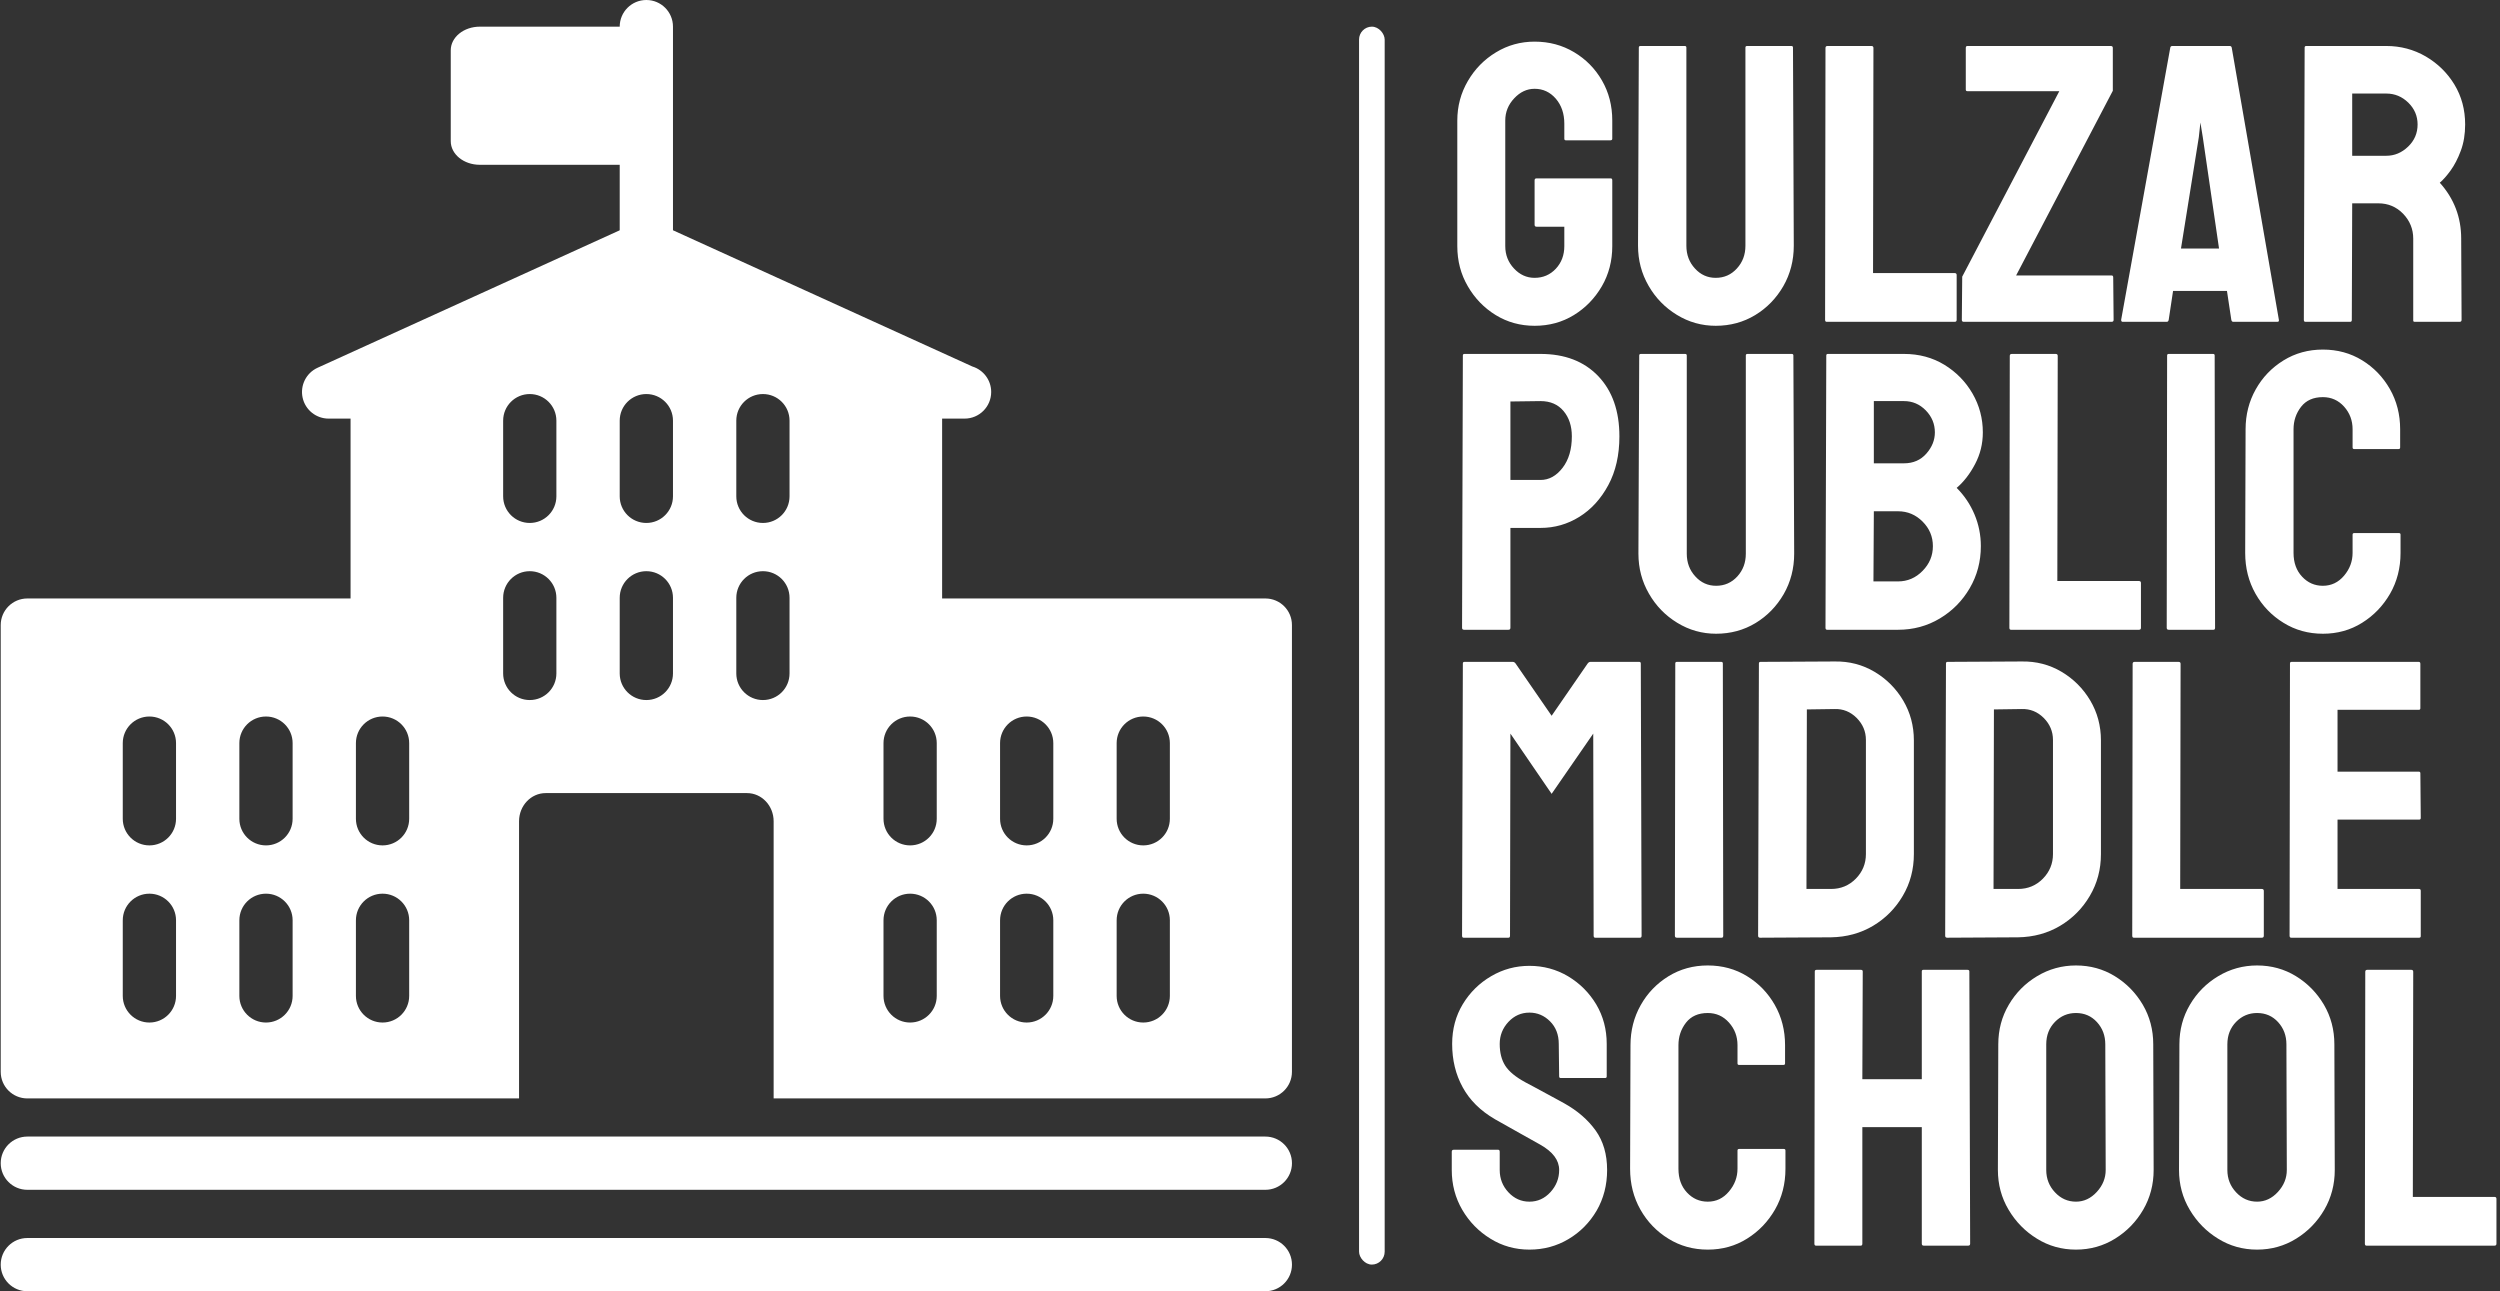<svg xmlns="http://www.w3.org/2000/svg" version="1.1" xmlns:xlink="http://www.w3.org/1999/xlink" xmlns:svgjs="http://svgjs.dev/svgjs" width="2000" height="1033" viewBox="0 0 2000 1033"><rect x="0" y="0" width="2000" height="1033" fill="#333333" stroke="none"/><g transform="matrix(1,0,0,1,-1.13,0)"><svg viewBox="0 0 387 200" data-background-color="#ffffff" preserveAspectRatio="xMidYMid meet" height="1033" width="2000" xmlns="http://www.w3.org/2000/svg" xmlns:xlink="http://www.w3.org/1999/xlink"><g id="tight-bounds" transform="matrix(1,0,0,1,0.219,0)"><svg viewBox="0 0 386.563 200" height="200" width="386.563"><g><svg viewBox="0 0 405.231 209.659" height="200" width="386.563"><g><rect width="4.161" height="201" x="220.551" y="4.329" fill="#ffffff" opacity="1" stroke-width="0" stroke="transparent" fill-opacity="1" class="rect-o-0" data-fill-palette-color="primary" rx="1%" id="o-0" data-palette-color="#ffffff"></rect></g><g transform="matrix(1,0,0,1,235.604,4.829)"><svg viewBox="0 0 169.627 200" height="200" width="169.627"><g id="textblocktransform"><svg viewBox="0 0 169.627 200" height="200" width="169.627" id="textblock"><g><svg viewBox="0 0 169.627 200" height="200" width="169.627"><g transform="matrix(1,0,0,1,0,0)"><svg width="169.627" viewBox="0.7 -35.35 131.8 152.4" height="200" data-palette-color="#ffffff"><svg></svg><svg></svg><svg></svg><svg></svg><g class="wordmark-text-0" data-fill-palette-color="primary" id="text-0"><path xmlns="http://www.w3.org/2000/svg" d="M11.15 0.5v0c-1.8 0-3.433-0.45-4.9-1.35-1.467-0.9-2.64-2.11-3.52-3.63-0.887-1.513-1.33-3.203-1.33-5.07v0-15.85c0-1.8 0.443-3.46 1.33-4.98 0.88-1.513 2.063-2.72 3.55-3.62 1.48-0.9 3.103-1.35 4.87-1.35v0c1.833 0 3.493 0.443 4.98 1.33 1.48 0.88 2.653 2.07 3.52 3.57 0.867 1.5 1.3 3.183 1.3 5.05v0 2.3c0 0.133-0.083 0.2-0.25 0.2v0h-5.6c-0.133 0-0.2-0.067-0.2-0.2v0-1.9c0-1.267-0.357-2.317-1.07-3.15-0.72-0.833-1.613-1.25-2.68-1.25v0c-0.967 0-1.823 0.4-2.57 1.2-0.753 0.8-1.13 1.733-1.13 2.8v0 15.85c0 1.1 0.367 2.04 1.1 2.82 0.733 0.787 1.6 1.18 2.6 1.18v0c1.067 0 1.96-0.383 2.68-1.15 0.713-0.767 1.07-1.717 1.07-2.85v0-2.45h-3.5c-0.167 0-0.25-0.083-0.25-0.25v0-5.6c0-0.167 0.083-0.25 0.25-0.25v0h9.35c0.133 0 0.2 0.083 0.2 0.25v0 8.3c0 1.867-0.44 3.557-1.32 5.07-0.887 1.52-2.063 2.73-3.53 3.63-1.467 0.9-3.117 1.35-4.95 1.35zM34 0.5v0c-1.767 0-3.4-0.46-4.9-1.38-1.5-0.913-2.69-2.137-3.57-3.67-0.887-1.533-1.33-3.217-1.33-5.05v0l0.1-25c0-0.133 0.067-0.2 0.2-0.2v0h5.6c0.133 0 0.2 0.067 0.2 0.2v0 25c0 1.133 0.36 2.09 1.08 2.87 0.713 0.787 1.587 1.18 2.62 1.18v0c1.067 0 1.957-0.393 2.67-1.18 0.72-0.78 1.08-1.737 1.08-2.87v0-25c0-0.133 0.067-0.2 0.2-0.2v0h5.6c0.133 0 0.2 0.067 0.2 0.2v0l0.1 25c0 1.867-0.44 3.567-1.32 5.1-0.887 1.533-2.07 2.75-3.55 3.65-1.487 0.9-3.147 1.35-4.98 1.35zM64.15 0h-16.15c-0.133 0-0.2-0.083-0.2-0.25v0l0.05-34.3c0-0.167 0.083-0.25 0.25-0.25v0h5.55c0.167 0 0.25 0.083 0.25 0.25v0l-0.05 28.4h10.3c0.167 0 0.25 0.083 0.25 0.25v0 5.65c0 0.167-0.083 0.25-0.25 0.25zM83.95 0h-18.65c-0.167 0-0.25-0.083-0.25-0.25v0l0.05-5.45 12.25-23.4h-11.6c-0.133 0-0.2-0.067-0.2-0.2v0-5.25c0-0.167 0.067-0.25 0.2-0.25v0h18.1c0.167 0 0.25 0.083 0.25 0.25v0 5.4l-12.2 23.3h12.05c0.133 0 0.2 0.083 0.2 0.25v0l0.05 5.35c0 0.167-0.083 0.25-0.25 0.25zM85.15-0.25v0l6.2-34.35c0.033-0.133 0.117-0.2 0.25-0.2v0h7.25c0.133 0 0.217 0.067 0.25 0.2v0l5.95 34.35c0.033 0.167-0.033 0.25-0.2 0.25v0h-5.55c-0.133 0-0.217-0.083-0.25-0.25v0l-0.55-3.65h-6.8l-0.55 3.65c-0.033 0.167-0.117 0.25-0.25 0.25v0h-5.55c-0.133 0-0.2-0.083-0.2-0.25zM94.95-23.3l-2.25 14.05h4.8l-2.05-14.05-0.3-1.85zM114.05 0h-5.65c-0.133 0-0.2-0.083-0.2-0.25v0l0.1-34.35c0-0.133 0.067-0.2 0.2-0.2v0h10.1c1.8 0 3.46 0.44 4.98 1.32 1.513 0.887 2.72 2.07 3.62 3.55 0.9 1.487 1.35 3.163 1.35 5.03v0c0 1.233-0.183 2.34-0.55 3.32-0.367 0.987-0.8 1.823-1.3 2.51-0.5 0.68-0.95 1.187-1.35 1.52v0c1.8 2 2.7 4.35 2.7 7.05v0l0.05 10.25c0 0.167-0.083 0.25-0.25 0.25v0h-5.65c-0.133 0-0.2-0.05-0.2-0.15v0-10.35c0-1.2-0.423-2.243-1.27-3.13-0.853-0.88-1.897-1.32-3.13-1.32v0h-3.3l-0.05 14.7c0 0.167-0.067 0.25-0.2 0.25zM114.3-28.8v7.85h4.3c1.033 0 1.95-0.383 2.75-1.15 0.8-0.767 1.2-1.7 1.2-2.8v0c0-1.067-0.39-1.983-1.17-2.75-0.787-0.767-1.713-1.15-2.78-1.15v0z" fill="#ffffff" fill-rule="nonzero" stroke="none" stroke-width="1" stroke-linecap="butt" stroke-linejoin="miter" stroke-miterlimit="10" stroke-dasharray="" stroke-dashoffset="0" font-family="none" font-weight="none" font-size="none" text-anchor="none" style="mix-blend-mode: normal" data-fill-palette-color="primary" opacity="1"></path><path xmlns="http://www.w3.org/2000/svg" d="M7.85 38.85h-5.6c-0.167 0-0.25-0.083-0.25-0.25v0l0.1-34.35c0-0.133 0.067-0.2 0.2-0.2v0h9.6c3.067 0 5.493 0.933 7.28 2.8 1.78 1.867 2.67 4.4 2.67 7.6v0c0 2.367-0.467 4.417-1.4 6.15-0.933 1.733-2.15 3.067-3.65 4-1.5 0.933-3.133 1.4-4.9 1.4v0h-3.8v12.6c0 0.167-0.083 0.25-0.25 0.25zM8.1 10.05v9.9h3.8c1.067 0 1.993-0.51 2.78-1.53 0.78-1.013 1.17-2.337 1.17-3.97v0c0-1.3-0.35-2.367-1.05-3.2-0.7-0.833-1.667-1.25-2.9-1.25v0zM34.05 39.35v0c-1.767 0-3.4-0.46-4.9-1.38-1.5-0.913-2.69-2.137-3.57-3.67-0.887-1.533-1.33-3.217-1.33-5.05v0l0.1-25c0-0.133 0.067-0.2 0.2-0.2v0h5.6c0.133 0 0.2 0.067 0.2 0.2v0 25c0 1.133 0.36 2.09 1.08 2.87 0.713 0.787 1.587 1.18 2.62 1.18v0c1.067 0 1.96-0.393 2.68-1.18 0.713-0.78 1.07-1.737 1.07-2.87v0-25c0-0.133 0.067-0.2 0.2-0.2v0h5.6c0.133 0 0.2 0.067 0.2 0.2v0l0.1 25c0 1.867-0.44 3.567-1.32 5.1-0.887 1.533-2.07 2.75-3.55 3.65-1.487 0.9-3.147 1.35-4.98 1.35zM57 38.85h-8.95c-0.133 0-0.2-0.083-0.2-0.25v0l0.1-34.35c0-0.133 0.067-0.2 0.2-0.2v0h9.6c1.9 0 3.6 0.457 5.1 1.37 1.5 0.92 2.683 2.13 3.55 3.63 0.867 1.5 1.3 3.133 1.3 4.9v0c0 1.433-0.327 2.767-0.98 4-0.647 1.233-1.42 2.233-2.32 3v0c0.967 0.967 1.717 2.083 2.25 3.35 0.533 1.267 0.8 2.6 0.8 4v0c0 1.933-0.467 3.7-1.4 5.3-0.933 1.6-2.19 2.873-3.77 3.82-1.587 0.953-3.347 1.43-5.28 1.43zM53.95 10v7.85h3.8c1.167 0 2.11-0.41 2.83-1.23 0.713-0.813 1.07-1.703 1.07-2.67v0c0-1.067-0.383-1.993-1.15-2.78-0.767-0.78-1.683-1.17-2.75-1.17v0zM53.95 23.9l-0.05 8.85h3.1c1.2 0 2.233-0.443 3.1-1.33 0.867-0.88 1.3-1.92 1.3-3.12v0c0-1.2-0.433-2.233-1.3-3.1-0.867-0.867-1.9-1.3-3.1-1.3v0zM87.4 38.85h-16.15c-0.133 0-0.2-0.083-0.2-0.25v0l0.05-34.3c0-0.167 0.083-0.25 0.25-0.25v0h5.55c0.167 0 0.25 0.083 0.25 0.25v0l-0.05 28.4h10.3c0.167 0 0.25 0.083 0.25 0.25v0 5.65c0 0.167-0.083 0.25-0.25 0.25zM96.8 38.85h-5.65c-0.167 0-0.25-0.083-0.25-0.25v0l0.05-34.35c0-0.133 0.067-0.2 0.2-0.2v0h5.6c0.133 0 0.2 0.067 0.2 0.2v0l0.05 34.35c0 0.167-0.067 0.25-0.2 0.25zM110.6 39.35v0c-1.833 0-3.49-0.46-4.97-1.38-1.487-0.913-2.663-2.137-3.53-3.67-0.867-1.533-1.3-3.25-1.3-5.15v0l0.05-15.6c0-1.833 0.427-3.51 1.28-5.03 0.847-1.513 2.013-2.73 3.5-3.65 1.48-0.913 3.137-1.37 4.97-1.37v0c1.833 0 3.483 0.45 4.95 1.35 1.467 0.9 2.633 2.107 3.5 3.62 0.867 1.52 1.3 3.213 1.3 5.08v0 2.3c0 0.133-0.067 0.2-0.2 0.2v0h-5.6c-0.133 0-0.2-0.067-0.2-0.2v0-2.3c0-1.1-0.357-2.05-1.07-2.85-0.72-0.8-1.613-1.2-2.68-1.2v0c-1.2 0-2.117 0.407-2.75 1.22-0.633 0.82-0.95 1.763-0.95 2.83v0 15.6c0 1.233 0.36 2.233 1.08 3 0.713 0.767 1.587 1.15 2.62 1.15v0c1.067 0 1.96-0.427 2.68-1.28 0.713-0.847 1.07-1.803 1.07-2.87v0-2.3c0-0.133 0.067-0.2 0.2-0.2v0h5.65c0.133 0 0.2 0.067 0.2 0.2v0 2.3c0 1.9-0.44 3.617-1.32 5.15-0.887 1.533-2.063 2.757-3.53 3.67-1.467 0.92-3.117 1.38-4.95 1.38z" fill="#ffffff" fill-rule="nonzero" stroke="none" stroke-width="1" stroke-linecap="butt" stroke-linejoin="miter" stroke-miterlimit="10" stroke-dasharray="" stroke-dashoffset="0" font-family="none" font-weight="none" font-size="none" text-anchor="none" style="mix-blend-mode: normal" data-fill-palette-color="primary" opacity="1"></path><path xmlns="http://www.w3.org/2000/svg" d="M7.85 77.7h-5.65c-0.133 0-0.2-0.083-0.2-0.25v0l0.1-34.35c0-0.133 0.067-0.2 0.2-0.2v0h6.1c0.133 0 0.25 0.067 0.35 0.2v0l4.55 6.6 4.55-6.6c0.1-0.133 0.217-0.2 0.35-0.2v0h6.15c0.133 0 0.2 0.067 0.2 0.2v0l0.1 34.35c0 0.167-0.067 0.25-0.2 0.25v0h-5.65c-0.133 0-0.2-0.083-0.2-0.25v0l-0.05-25.5-5.25 7.6-5.2-7.6-0.05 25.5c0 0.167-0.067 0.25-0.2 0.25zM34.75 77.7h-5.65c-0.167 0-0.25-0.083-0.25-0.25v0l0.05-34.35c0-0.133 0.067-0.2 0.2-0.2v0h5.6c0.133 0 0.2 0.067 0.2 0.2v0l0.05 34.35c0 0.167-0.067 0.25-0.2 0.25zM48.55 77.65l-8.95 0.05c-0.167 0-0.25-0.083-0.25-0.25v0l0.1-34.35c0-0.133 0.067-0.2 0.2-0.2v0l9.35-0.05c1.833-0.033 3.51 0.4 5.03 1.3 1.513 0.9 2.72 2.107 3.62 3.62 0.9 1.52 1.35 3.197 1.35 5.03v0 14.35c0 1.933-0.467 3.69-1.4 5.27-0.933 1.587-2.183 2.847-3.75 3.78-1.567 0.933-3.333 1.417-5.3 1.45zM45.5 48.9l-0.05 22.65h3.1c1.233 0 2.277-0.433 3.13-1.3 0.847-0.867 1.27-1.9 1.27-3.1v0-14.4c0-1.067-0.39-1.993-1.17-2.78-0.787-0.78-1.713-1.153-2.78-1.12v0zM72.15 77.65l-8.95 0.05c-0.167 0-0.25-0.083-0.25-0.25v0l0.1-34.35c0-0.133 0.067-0.2 0.2-0.2v0l9.35-0.05c1.833-0.033 3.51 0.4 5.03 1.3 1.513 0.9 2.72 2.107 3.62 3.62 0.9 1.52 1.35 3.197 1.35 5.03v0 14.35c0 1.933-0.467 3.69-1.4 5.27-0.933 1.587-2.183 2.847-3.75 3.78-1.567 0.933-3.333 1.417-5.3 1.45zM69.1 48.9l-0.05 22.65h3.1c1.233 0 2.277-0.433 3.13-1.3 0.847-0.867 1.27-1.9 1.27-3.1v0-14.4c0-1.067-0.39-1.993-1.17-2.78-0.787-0.78-1.713-1.153-2.78-1.12v0zM102.9 77.7h-16.15c-0.133 0-0.2-0.083-0.2-0.25v0l0.05-34.3c0-0.167 0.083-0.25 0.25-0.25v0h5.55c0.167 0 0.25 0.083 0.25 0.25v0l-0.05 28.4h10.3c0.167 0 0.25 0.083 0.25 0.25v0 5.65c0 0.167-0.083 0.25-0.25 0.25zM122.75 77.7h-16.15c-0.133 0-0.2-0.083-0.2-0.25v0l0.05-34.35c0-0.133 0.067-0.2 0.2-0.2v0h16.05c0.133 0 0.2 0.083 0.2 0.25v0 5.6c0 0.133-0.067 0.2-0.2 0.2v0h-10.25v7.8h10.25c0.133 0 0.2 0.067 0.2 0.2v0l0.05 5.65c0 0.133-0.067 0.2-0.2 0.2v0h-10.3v8.75h10.3c0.133 0 0.2 0.083 0.2 0.25v0 5.7c0 0.133-0.067 0.2-0.2 0.2z" fill="#ffffff" fill-rule="nonzero" stroke="none" stroke-width="1" stroke-linecap="butt" stroke-linejoin="miter" stroke-miterlimit="10" stroke-dasharray="" stroke-dashoffset="0" font-family="none" font-weight="none" font-size="none" text-anchor="none" style="mix-blend-mode: normal" data-fill-palette-color="primary" opacity="1"></path><path xmlns="http://www.w3.org/2000/svg" d="M10.5 117.05v0c-1.8 0-3.44-0.46-4.92-1.38-1.487-0.913-2.673-2.13-3.56-3.65-0.88-1.513-1.32-3.187-1.32-5.02v0-2.3c0-0.167 0.083-0.25 0.25-0.25v0h5.6c0.133 0 0.2 0.083 0.2 0.25v0 2.3c0 1.1 0.367 2.04 1.1 2.82 0.733 0.787 1.617 1.18 2.65 1.18v0c1.033 0 1.917-0.4 2.65-1.2 0.733-0.8 1.1-1.733 1.1-2.8v0c0-1.233-0.8-2.3-2.4-3.2v0c-0.533-0.3-1.367-0.767-2.5-1.4-1.133-0.633-2.2-1.233-3.2-1.8v0c-1.833-1.067-3.19-2.41-4.07-4.03-0.887-1.613-1.33-3.437-1.33-5.47v0c0-1.867 0.45-3.543 1.35-5.03 0.9-1.48 2.093-2.653 3.58-3.52 1.48-0.867 3.087-1.3 4.82-1.3v0c1.767 0 3.393 0.44 4.88 1.32 1.48 0.887 2.663 2.07 3.55 3.55 0.88 1.487 1.32 3.147 1.32 4.98v0 4.1c0 0.133-0.067 0.2-0.2 0.2v0h-5.6c-0.133 0-0.2-0.067-0.2-0.2v0l-0.05-4.1c0-1.167-0.367-2.117-1.1-2.85-0.733-0.733-1.6-1.1-2.6-1.1v0c-1.033 0-1.917 0.39-2.65 1.17-0.733 0.787-1.1 1.713-1.1 2.78v0c0 1.1 0.233 2.017 0.7 2.75 0.467 0.733 1.317 1.433 2.55 2.1v0c0.167 0.1 0.493 0.273 0.98 0.52 0.48 0.253 1.003 0.537 1.57 0.85 0.567 0.32 1.077 0.597 1.53 0.83 0.447 0.233 0.72 0.383 0.82 0.45v0c1.667 0.933 2.983 2.073 3.95 3.42 0.967 1.353 1.45 3.013 1.45 4.98v0c0 1.9-0.44 3.61-1.32 5.13-0.887 1.513-2.07 2.71-3.55 3.59-1.487 0.887-3.13 1.33-4.93 1.33zM33 117.05v0c-1.833 0-3.49-0.46-4.97-1.38-1.487-0.913-2.663-2.137-3.53-3.67-0.867-1.533-1.3-3.25-1.3-5.15v0l0.05-15.6c0-1.833 0.427-3.51 1.28-5.03 0.847-1.513 2.013-2.73 3.5-3.65 1.48-0.913 3.137-1.37 4.97-1.37v0c1.833 0 3.483 0.45 4.95 1.35 1.467 0.9 2.633 2.107 3.5 3.62 0.867 1.52 1.3 3.213 1.3 5.08v0 2.3c0 0.133-0.067 0.2-0.2 0.2v0h-5.6c-0.133 0-0.2-0.067-0.2-0.2v0-2.3c0-1.1-0.36-2.05-1.08-2.85-0.713-0.8-1.603-1.2-2.67-1.2v0c-1.2 0-2.117 0.407-2.75 1.22-0.633 0.82-0.95 1.763-0.95 2.83v0 15.6c0 1.233 0.36 2.233 1.08 3 0.713 0.767 1.587 1.15 2.62 1.15v0c1.067 0 1.957-0.427 2.67-1.28 0.72-0.847 1.08-1.803 1.08-2.87v0-2.3c0-0.133 0.067-0.2 0.2-0.2v0h5.65c0.133 0 0.2 0.067 0.2 0.2v0 2.3c0 1.9-0.44 3.617-1.32 5.15-0.887 1.533-2.063 2.757-3.53 3.67-1.467 0.92-3.117 1.38-4.95 1.38zM52.3 116.55h-5.65c-0.133 0-0.2-0.083-0.2-0.25v0l0.05-34.35c0-0.133 0.083-0.2 0.25-0.2v0h5.55c0.167 0 0.25 0.067 0.25 0.2v0l-0.05 13.6h7.5v-13.6c0-0.133 0.067-0.2 0.2-0.2v0h5.55c0.167 0 0.25 0.067 0.25 0.2v0l0.1 34.35c0 0.167-0.083 0.25-0.25 0.25v0h-5.6c-0.167 0-0.25-0.083-0.25-0.25v0-14.7h-7.5v14.7c0 0.167-0.067 0.25-0.2 0.25zM79.45 117.05v0c-1.8 0-3.44-0.46-4.92-1.38-1.487-0.913-2.68-2.13-3.58-3.65-0.9-1.513-1.35-3.187-1.35-5.02v0l0.05-15.85c0-1.833 0.443-3.5 1.33-5 0.88-1.5 2.07-2.7 3.57-3.6 1.5-0.9 3.133-1.35 4.9-1.35v0c1.8 0 3.433 0.45 4.9 1.35 1.467 0.9 2.643 2.1 3.53 3.6 0.88 1.5 1.32 3.167 1.32 5v0l0.05 15.85c0 1.833-0.44 3.507-1.32 5.02-0.887 1.52-2.07 2.737-3.55 3.65-1.487 0.92-3.13 1.38-4.93 1.38zM79.45 111v0c1 0 1.877-0.41 2.63-1.23 0.747-0.813 1.12-1.737 1.12-2.77v0l-0.05-15.85c0-1.1-0.35-2.033-1.05-2.8-0.7-0.767-1.583-1.15-2.65-1.15v0c-1.033 0-1.917 0.373-2.65 1.12-0.733 0.753-1.1 1.697-1.1 2.83v0 15.85c0 1.1 0.367 2.04 1.1 2.82 0.733 0.787 1.617 1.18 2.65 1.18zM102.3 117.05v0c-1.8 0-3.44-0.46-4.92-1.38-1.487-0.913-2.68-2.13-3.58-3.65-0.9-1.513-1.35-3.187-1.35-5.02v0l0.05-15.85c0-1.833 0.443-3.5 1.33-5 0.88-1.5 2.07-2.7 3.57-3.6 1.5-0.9 3.133-1.35 4.9-1.35v0c1.8 0 3.433 0.45 4.9 1.35 1.467 0.9 2.643 2.1 3.53 3.6 0.88 1.5 1.32 3.167 1.32 5v0l0.05 15.85c0 1.833-0.44 3.507-1.32 5.02-0.887 1.52-2.07 2.737-3.55 3.65-1.487 0.92-3.13 1.38-4.93 1.38zM102.3 111v0c1 0 1.877-0.41 2.63-1.23 0.747-0.813 1.12-1.737 1.12-2.77v0l-0.05-15.85c0-1.1-0.35-2.033-1.05-2.8-0.7-0.767-1.583-1.15-2.65-1.15v0c-1.033 0-1.917 0.373-2.65 1.12-0.733 0.753-1.1 1.697-1.1 2.83v0 15.85c0 1.1 0.367 2.04 1.1 2.82 0.733 0.787 1.617 1.18 2.65 1.18zM132.25 116.55h-16.15c-0.133 0-0.2-0.083-0.2-0.25v0l0.05-34.3c0-0.167 0.083-0.25 0.25-0.25v0h5.55c0.167 0 0.25 0.083 0.25 0.25v0l-0.05 28.4h10.3c0.167 0 0.25 0.083 0.25 0.25v0 5.65c0 0.167-0.083 0.25-0.25 0.25z" fill="#ffffff" fill-rule="nonzero" stroke="none" stroke-width="1" stroke-linecap="butt" stroke-linejoin="miter" stroke-miterlimit="10" stroke-dasharray="" stroke-dashoffset="0" font-family="none" font-weight="none" font-size="none" text-anchor="none" style="mix-blend-mode: normal" data-fill-palette-color="primary" opacity="1"></path></g></svg></g></svg></g></svg></g></svg></g><g><svg viewBox="0 0 209.659 209.659" height="209.659" width="209.659"><g><svg xmlns="http://www.w3.org/2000/svg" xmlns:xlink="http://www.w3.org/1999/xlink" version="1.1" x="0" y="0" viewBox="0 0 48 48" enable-background="new 0 0 48 48" xml:space="preserve" height="209.659" width="209.659" class="icon-icon-0" data-fill-palette-color="accent" id="icon-0"><g fill="#ba3b0a" data-fill-palette-color="accent"><path d="M47.011 44.229H0.99c-0.547 0-0.99-0.442-0.99-0.989s0.443-0.99 0.99-0.99h46.021c0.547 0 0.989 0.443 0.989 0.99S47.558 44.229 47.011 44.229z" fill="#ffffff" data-fill-palette-color="accent"></path><path d="M47.011 48H0.99C0.443 48 0 47.558 0 47.011c0-0.548 0.443-0.99 0.99-0.99h46.021c0.547 0 0.989 0.442 0.989 0.99C48 47.558 47.558 48 47.011 48z" fill="#ffffff" data-fill-palette-color="accent"></path><path d="M47.011 22.247H34.995v-6.686h0.815c0.008 0.001 0.016 0.001 0.02 0 0.547 0 0.989-0.443 0.989-0.99 0-0.446-0.295-0.823-0.7-0.947L24.41 8.296c-0.261-0.118-0.559-0.118-0.819 0L11.78 13.67c-0.424 0.193-0.656 0.655-0.558 1.111 0.098 0.455 0.501 0.78 0.967 0.78h0.816v6.686H0.99c-0.547 0-0.99 0.443-0.99 0.99v16.606c0 0.547 0.443 0.989 0.99 0.989h18.278V30.53c0-0.579 0.443-1.048 0.99-1.048h7.484c0.547 0 0.99 0.469 0.99 1.048v10.302h18.278c0.547 0 0.989-0.442 0.989-0.989V23.236C48 22.689 47.558 22.247 47.011 22.247zM6.517 37.021c0 0.547-0.443 0.99-0.99 0.99s-0.99-0.443-0.99-0.99V34.21c0-0.547 0.443-0.989 0.99-0.989s0.99 0.442 0.99 0.989V37.021zM6.517 30.436c0 0.548-0.443 0.99-0.99 0.99s-0.99-0.442-0.99-0.99v-2.812c0-0.547 0.443-0.989 0.99-0.989s0.99 0.442 0.99 0.989V30.436zM10.851 37.021c0 0.547-0.443 0.99-0.99 0.99-0.547 0-0.99-0.443-0.99-0.99V34.21c0-0.547 0.442-0.989 0.99-0.989 0.547 0 0.99 0.442 0.99 0.989V37.021zM10.851 30.436c0 0.548-0.443 0.99-0.99 0.99-0.547 0-0.99-0.442-0.99-0.99v-2.812c0-0.547 0.442-0.989 0.99-0.989 0.547 0 0.99 0.442 0.99 0.989V30.436zM15.184 37.021c0 0.547-0.442 0.99-0.99 0.99-0.547 0-0.99-0.443-0.99-0.99V34.21c0-0.547 0.443-0.989 0.99-0.989 0.547 0 0.99 0.442 0.99 0.989V37.021zM15.184 30.436c0 0.548-0.442 0.99-0.99 0.99-0.547 0-0.99-0.442-0.99-0.99v-2.812c0-0.547 0.443-0.989 0.99-0.989 0.547 0 0.99 0.442 0.99 0.989V30.436zM20.656 25.034c0 0.547-0.442 0.989-0.99 0.989-0.547 0-0.989-0.442-0.989-0.989v-2.811c0-0.547 0.442-0.99 0.989-0.99 0.547 0 0.99 0.443 0.99 0.99V25.034zM20.656 18.45c0 0.547-0.442 0.99-0.99 0.99-0.547 0-0.989-0.442-0.989-0.99v-2.813c0-0.547 0.442-0.989 0.989-0.989 0.547 0 0.99 0.442 0.99 0.989V18.45zM24.99 25.034c0 0.547-0.443 0.989-0.99 0.989s-0.99-0.442-0.99-0.989v-2.811c0-0.547 0.443-0.99 0.99-0.99s0.99 0.443 0.99 0.99V25.034zM24.99 18.45c0 0.547-0.443 0.99-0.99 0.99s-0.99-0.442-0.99-0.99v-2.813c0-0.547 0.443-0.989 0.99-0.989s0.99 0.442 0.99 0.989V18.45zM29.323 25.034c0 0.547-0.442 0.989-0.989 0.989s-0.99-0.442-0.99-0.989v-2.811c0-0.547 0.443-0.99 0.99-0.99s0.989 0.443 0.989 0.99V25.034zM29.323 18.45c0 0.547-0.442 0.99-0.989 0.99s-0.99-0.442-0.99-0.99v-2.813c0-0.547 0.443-0.989 0.99-0.989s0.989 0.442 0.989 0.989V18.45zM34.795 37.021c0 0.547-0.442 0.99-0.99 0.99-0.547 0-0.989-0.443-0.989-0.99V34.21c0-0.547 0.442-0.989 0.989-0.989 0.548 0 0.99 0.442 0.99 0.989V37.021zM34.795 30.436c0 0.548-0.442 0.99-0.99 0.99-0.547 0-0.989-0.442-0.989-0.99v-2.812c0-0.547 0.442-0.989 0.989-0.989 0.548 0 0.99 0.442 0.99 0.989V30.436zM39.128 37.021c0 0.547-0.443 0.99-0.99 0.99s-0.989-0.443-0.989-0.99V34.21c0-0.547 0.442-0.989 0.989-0.989s0.99 0.442 0.99 0.989V37.021zM39.128 30.436c0 0.548-0.443 0.99-0.99 0.99s-0.989-0.442-0.989-0.99v-2.812c0-0.547 0.442-0.989 0.989-0.989s0.99 0.442 0.99 0.989V30.436zM43.461 37.021c0 0.547-0.442 0.99-0.989 0.99s-0.989-0.443-0.989-0.99V34.21c0-0.547 0.442-0.989 0.989-0.989s0.989 0.442 0.989 0.989V37.021zM43.461 30.436c0 0.548-0.442 0.99-0.989 0.99s-0.989-0.442-0.989-0.99v-2.812c0-0.547 0.442-0.989 0.989-0.989s0.989 0.442 0.989 0.989V30.436z" fill="#ffffff" data-fill-palette-color="accent"></path><path d="M24 10.187c-0.547 0-0.99-0.443-0.99-0.99V0.99C23.01 0.443 23.453 0 24 0s0.99 0.443 0.99 0.99v8.208C24.99 9.744 24.547 10.187 24 10.187z" fill="#ffffff" data-fill-palette-color="accent"></path><path d="M23.217 4.366V2.75c0.597 0 1.081-0.393 1.081-0.88 0-0.486-0.483-0.879-1.081-0.879H17.81c-0.598 0-1.081 0.393-1.081 0.879v3.377c0 0.486 0.482 0.879 1.081 0.879h5.408c0.597 0 1.081-0.393 1.081-0.879C24.298 4.759 23.814 4.366 23.217 4.366z" fill="#ffffff" data-fill-palette-color="accent"></path></g></svg></g></svg></g></svg></g><defs></defs></svg><rect width="386.563" height="200" fill="none" stroke="none" visibility="hidden"></rect></g></svg></g></svg>